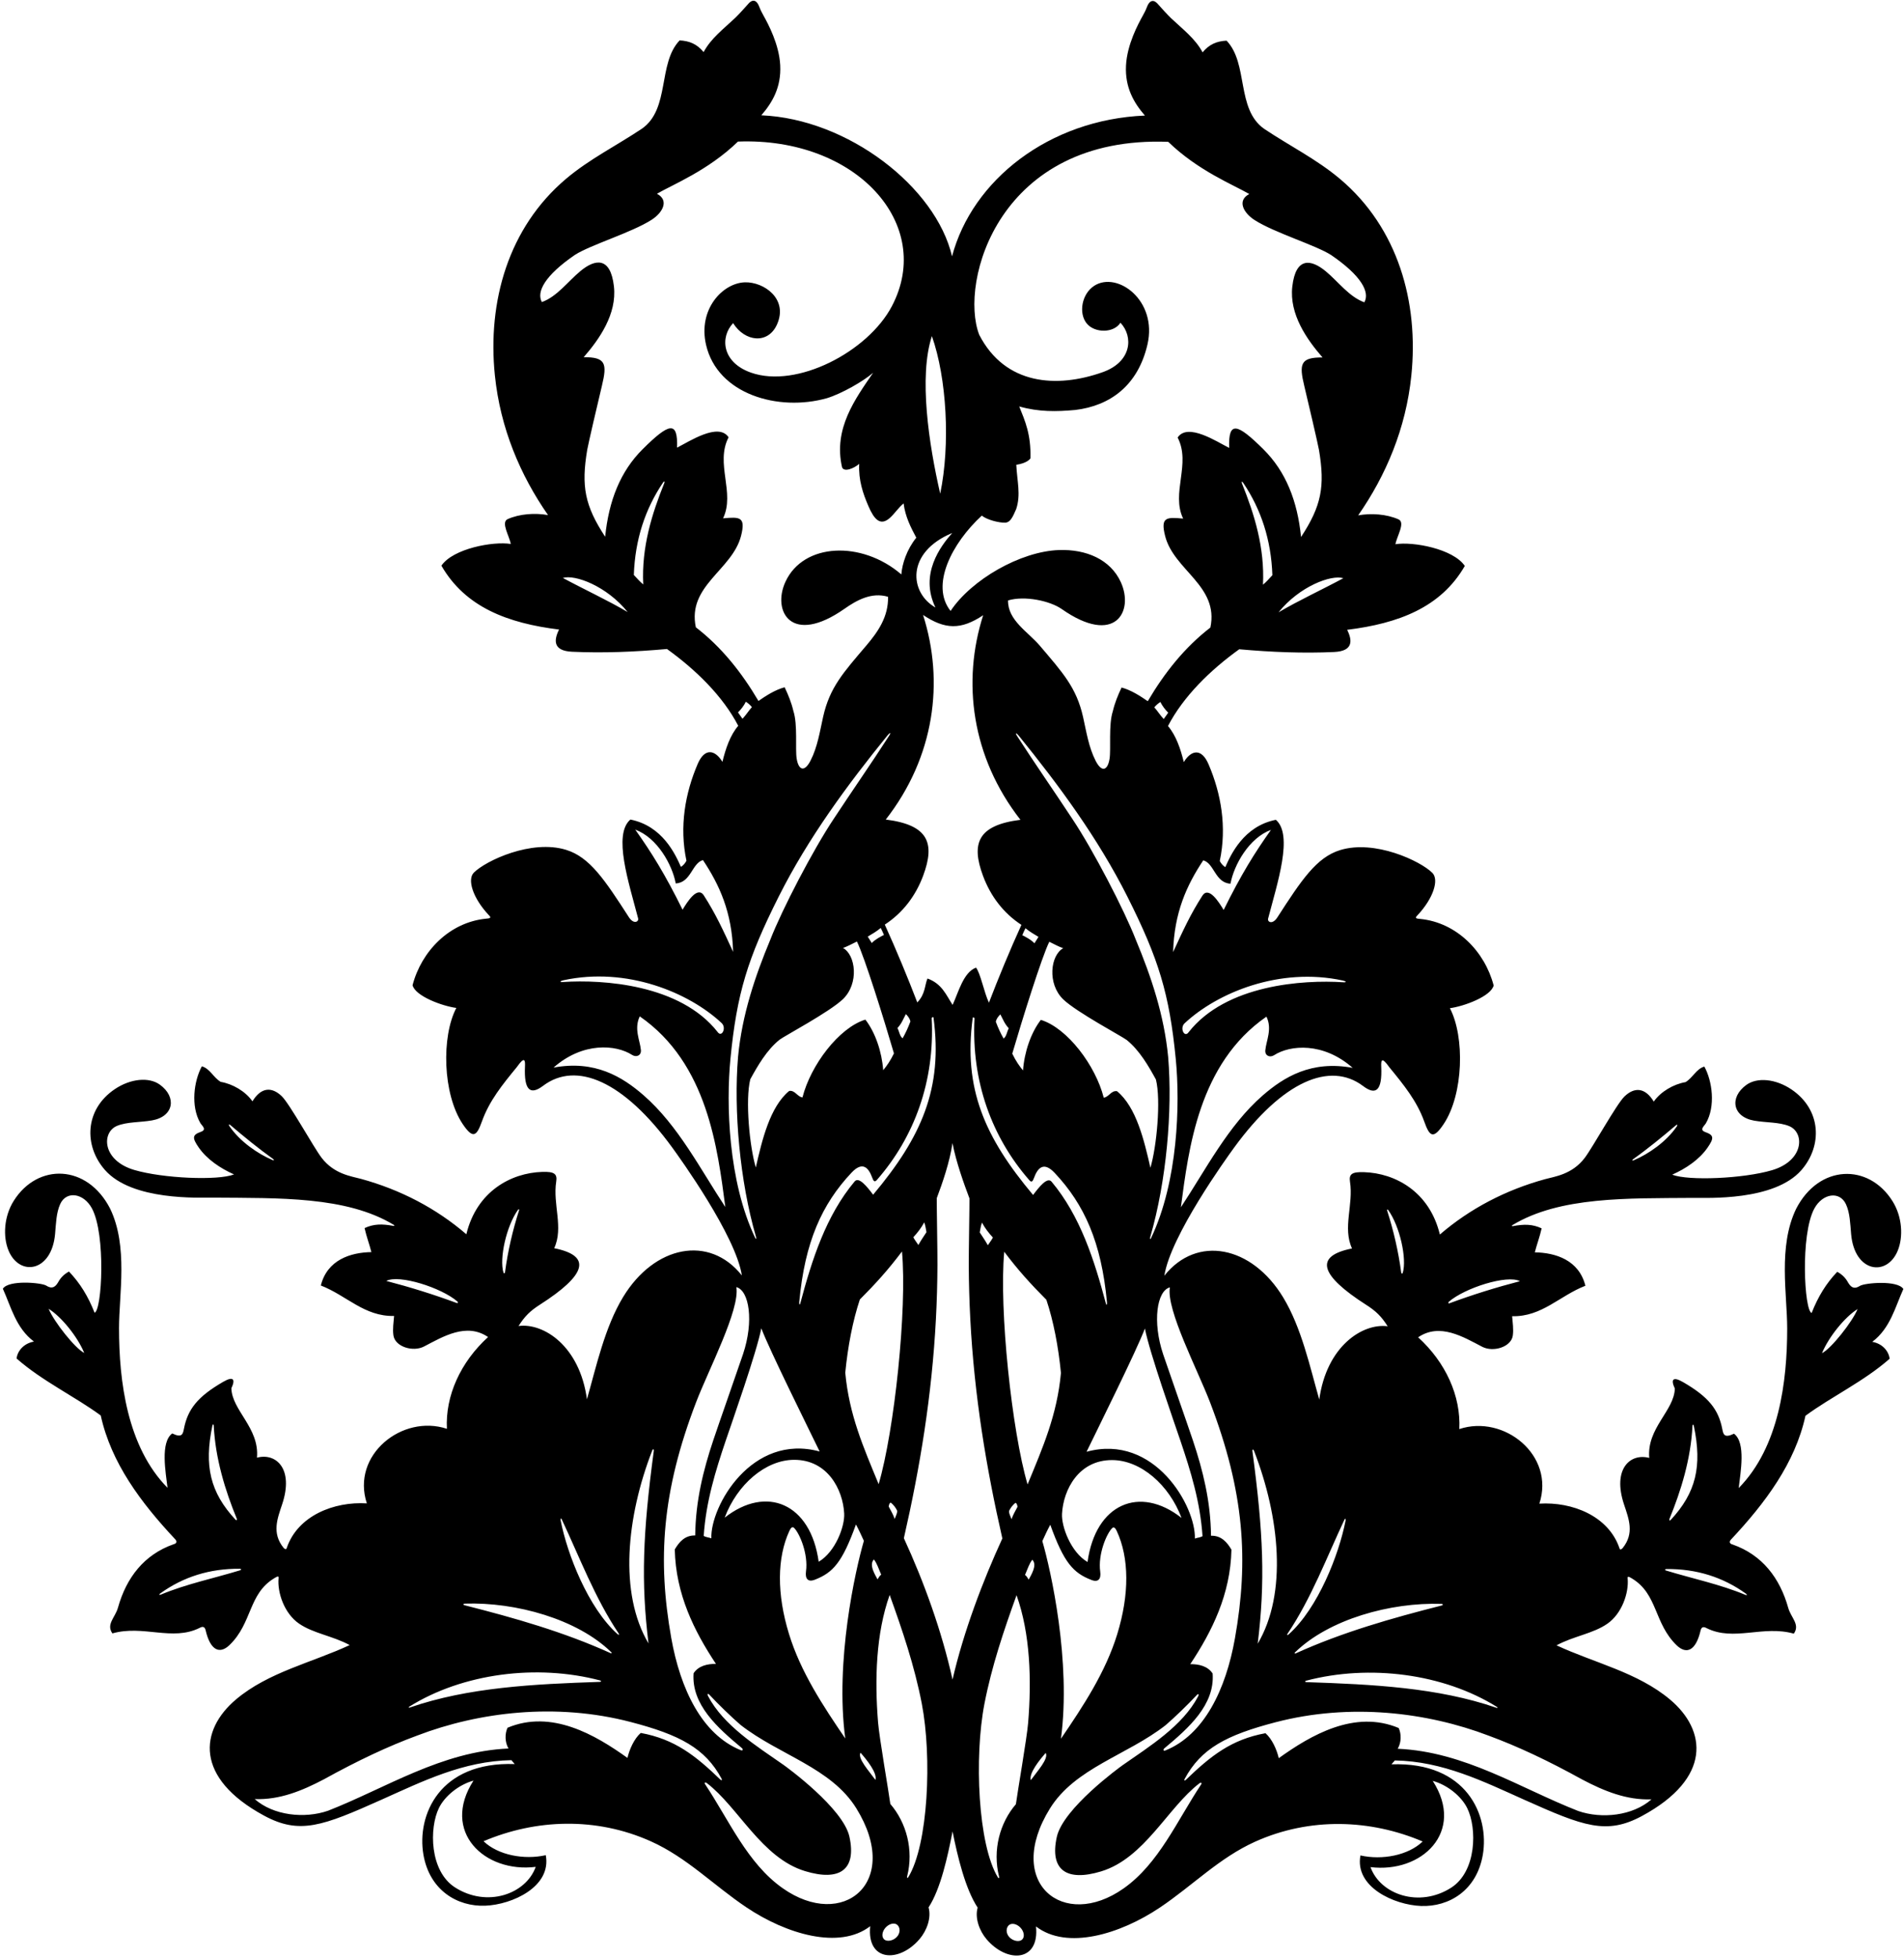 <?xml version="1.0" encoding="UTF-8"?>
<svg xmlns="http://www.w3.org/2000/svg" xmlns:xlink="http://www.w3.org/1999/xlink" width="430pt" height="442pt" viewBox="0 0 430 442" version="1.1">
<g id="surface1">
<path style=" stroke:none;fill-rule:nonzero;fill:rgb(0%,0%,0%);fill-opacity:1;" d="M 422.828 302.938 C 426.926 299.859 428.023 295.031 429.855 291.004 C 428.535 288.953 421.125 289.633 420.059 290.297 C 419.133 290.871 418.262 291.047 417.41 289.613 C 416.824 288.516 416.02 287.711 414.922 287.125 C 412.422 289.746 410.594 292.719 409.141 296.422 C 407.473 295.922 406.566 278.789 409.73 272.879 C 411.594 269.398 415.496 268.824 416.895 271.879 C 417.797 273.844 417.852 276.27 418.059 278.621 C 418.82 287.301 426.172 288.32 428.602 282.309 C 429.828 279.281 429.66 274.746 427.379 271.133 C 421.977 262.574 410.785 262.859 405.629 272.926 C 401.52 281.434 403.625 292.332 403.621 299.887 C 403.621 311.855 401.797 326.676 392.668 335.949 C 393.078 332.414 394.332 325.695 391.605 323.676 C 389.395 324.742 389.191 323.816 388.965 322.637 C 388.109 318.227 385.891 315.367 380.09 312.02 C 377.809 310.703 377.273 311.398 378.246 313.477 C 378.109 318.492 371.879 322.406 372.465 329.141 C 368.184 328 364.094 331.613 366.773 339.656 C 367.863 342.926 369.148 346.164 366.465 349.492 C 366.062 349.906 365.836 349.906 365.73 349.492 C 363.242 342.246 355.082 339.004 347.648 339.465 C 351.242 328.531 339.645 319.27 329.57 322.629 C 329.949 315.184 326.512 307.594 320.273 301.91 C 325.164 298.582 330.434 301.812 334.738 304.047 C 337.23 305.344 341.262 304.113 341.648 301.551 C 341.863 300.109 341.605 298.52 341.504 297.152 C 348.234 297.301 352.188 292.539 358.047 290.273 C 356.598 284.488 351.348 282.809 346.625 282.73 C 347.062 280.977 347.723 279.293 348.164 277.316 C 346.133 276.367 344.254 276.324 341.641 276.82 C 341.43 276.859 341.371 276.707 341.562 276.59 C 352.281 270.09 367.598 270.562 382.305 270.438 C 385.539 270.41 400.676 271.191 406.82 264.172 C 411.609 258.699 411.367 250.547 404.602 245.965 C 401.035 243.555 396.852 243.152 394.391 244.934 C 390.523 247.742 391.246 252.145 396.18 253.004 C 398.82 253.465 401.84 253.309 404.078 254.238 C 407.598 255.703 407.453 262.043 400.188 264.188 C 393.699 266.102 381.289 266.621 377.648 265.195 C 380.762 263.816 383.77 261.773 385.609 259.133 C 387.168 256.898 387.047 256.262 385.129 255.578 C 383.684 255.066 384.914 254.188 385.258 253.594 C 387.48 249.781 386.711 244.066 384.91 240.789 C 383.066 241.328 382.348 243.277 380.664 244.301 C 377.957 244.758 375.062 246.438 373.488 248.695 C 371.555 245.52 369.148 245.348 366.867 247.543 C 365.082 249.258 359.691 259.055 357.875 261.434 C 355.039 265.145 351.141 265.609 348.969 266.203 C 340.047 268.648 331.98 272.855 325.18 278.707 C 322.836 269 315.07 264.844 308.039 264.629 C 305.422 264.547 304.598 265.004 304.883 266.797 C 305.699 271.957 303.176 277.188 305.34 281.855 C 296.766 283.566 298.016 287.855 308.578 294.609 C 310.766 296.004 311.996 297.223 313.391 299.422 C 307.73 298.668 299.574 303.93 297.945 315.965 C 295.84 308.605 293.926 299.711 289.785 292.891 C 282.703 281.215 270.293 278.766 262.957 288.004 C 264.344 278.992 276.961 261.496 278.688 259.121 C 289.664 244.055 300.391 239.555 307.855 245.195 C 310.703 247.348 312.195 246.277 311.938 240.797 C 311.871 239.328 312.043 238.504 313.758 240.934 C 317.051 244.949 319.988 248.551 321.664 253.23 C 322.867 256.598 323.695 257.285 326.055 253.746 C 330.52 247.012 330.836 234.082 327.445 227.613 C 330.645 227.18 336.68 224.961 337.328 222.488 C 335.352 214.875 329.039 208.262 320.695 207.453 C 319.934 207.395 319.398 207.32 320.109 206.652 C 323.754 202.773 325.02 198.594 323.48 197.059 C 320.781 194.367 310.48 189.508 302.648 191.922 C 297.32 193.566 293.953 198.629 288.43 207.188 C 287.359 208.781 286.215 208.172 286.383 207.41 C 288.516 199.238 292.098 188.477 288.137 185.082 C 280.871 186.516 277.965 192.965 276.719 195.77 C 276.203 195.445 275.781 194.969 275.473 194.379 C 277.113 186.656 275.754 179.121 272.945 172.555 C 271.32 168.758 268.973 169.375 267.348 172.051 C 266.633 169.117 265.605 166.035 263.777 163.91 C 267.254 157.211 273.344 151.273 279.867 146.578 C 287.145 147.234 294.438 147.52 301.324 147.195 C 305.625 146.992 305.445 144.594 304.242 142.188 C 315.812 140.754 325.398 137.16 330.812 127.766 C 328.18 123.887 319.094 122.223 315.148 122.863 C 315.441 121.105 317.414 118.031 315.883 117.27 C 313.145 116.047 309.637 115.82 306.73 116.348 C 312.992 107.355 317.516 96.734 318.738 84.781 C 320.438 68.168 315.707 51.453 302.676 40.438 C 297.391 35.969 291.195 32.906 285.504 29.09 C 279.137 24.625 281.988 14.379 277.012 9.18 C 274.793 9.297 273.113 9.984 271.594 11.816 C 269.91 8.688 267.184 6.672 264.449 4.086 C 263.871 3.539 262.023 1.551 261.656 1.094 C 260.68 -0.129 259.664 -0.203 258.953 1.758 C 258.762 2.285 258.453 2.887 258.105 3.508 C 257.023 5.453 254.543 10.039 254.297 14.785 C 254.043 19.746 256.062 23.203 258.566 26.09 C 236.91 26.992 219.562 40.676 215.008 57.883 C 211.375 42.266 191.547 26.852 171.934 26.031 C 174.438 23.145 176.457 19.688 176.203 14.727 C 175.957 9.98 173.477 5.395 172.395 3.449 C 172.047 2.828 171.738 2.227 171.547 1.699 C 170.836 -0.262 169.82 -0.188 168.844 1.035 C 168.477 1.492 166.629 3.48 166.051 4.027 C 163.316 6.613 160.59 8.629 158.906 11.758 C 157.387 9.926 155.707 9.238 153.488 9.121 C 148.512 14.32 151.363 24.566 144.996 29.035 C 139.305 32.848 133.109 35.91 127.824 40.379 C 114.793 51.395 110.062 68.109 111.762 84.723 C 112.984 96.68 117.508 107.297 123.77 116.289 C 120.863 115.762 117.355 115.988 114.617 117.211 C 113.086 117.973 115.059 121.047 115.352 122.805 C 111.406 122.164 102.32 123.828 99.688 127.707 C 105.102 137.105 114.688 140.695 126.258 142.129 C 125.055 144.535 124.875 146.934 129.176 147.137 C 136.062 147.461 143.355 147.176 150.633 146.52 C 157.156 151.219 163.246 157.152 166.723 163.855 C 164.895 165.977 163.867 169.059 163.152 171.996 C 161.527 169.316 159.18 168.699 157.555 172.496 C 154.746 179.062 153.387 186.598 155.027 194.32 C 154.719 194.91 154.297 195.387 153.781 195.711 C 152.535 192.906 149.629 186.457 142.363 185.023 C 138.402 188.418 141.984 199.18 144.117 207.352 C 144.285 208.113 143.141 208.723 142.07 207.133 C 136.547 198.57 133.18 193.508 127.852 191.863 C 120.02 189.449 109.719 194.309 107.02 197 C 105.48 198.535 106.746 202.715 110.391 206.598 C 111.102 207.262 110.566 207.336 109.805 207.398 C 101.461 208.203 95.148 214.816 93.172 222.43 C 93.82 224.902 99.855 227.121 103.055 227.555 C 99.664 234.023 99.98 246.953 104.445 253.688 C 106.805 257.227 107.633 256.539 108.84 253.172 C 110.516 248.492 113.449 244.895 116.742 240.879 C 118.457 238.441 118.629 239.27 118.562 240.742 C 118.305 246.219 119.797 247.289 122.645 245.137 C 130.109 239.496 140.836 243.996 151.812 259.062 C 153.543 261.438 166.152 278.938 167.543 287.945 C 160.207 278.707 147.797 281.156 140.715 292.832 C 136.574 299.652 134.66 308.547 132.555 315.906 C 130.926 303.871 122.77 298.609 117.109 299.363 C 118.504 297.164 119.734 295.949 121.922 294.551 C 132.484 287.797 133.734 283.512 125.16 281.797 C 127.324 277.129 124.801 271.898 125.617 266.742 C 125.902 264.945 125.078 264.488 122.461 264.57 C 115.43 264.785 107.664 268.941 105.32 278.648 C 98.52 272.797 90.453 268.59 81.531 266.145 C 79.359 265.551 75.461 265.09 72.625 261.375 C 70.809 258.996 65.418 249.203 63.633 247.484 C 61.352 245.289 58.945 245.461 57.012 248.637 C 55.441 246.379 52.543 244.699 49.836 244.242 C 48.152 243.219 47.434 241.27 45.59 240.73 C 43.793 244.008 43.02 249.723 45.242 253.535 C 45.586 254.129 46.816 255.008 45.371 255.52 C 43.453 256.203 43.332 256.84 44.891 259.074 C 46.73 261.715 49.738 263.758 52.852 265.137 C 49.211 266.566 36.801 266.043 30.312 264.129 C 23.047 261.984 22.902 255.645 26.422 254.18 C 28.664 253.25 31.68 253.406 34.32 252.945 C 39.254 252.086 39.977 247.684 36.109 244.879 C 33.648 243.094 29.465 243.496 25.898 245.906 C 19.133 250.488 18.891 258.641 23.68 264.113 C 29.824 271.137 44.957 270.352 48.195 270.379 C 62.902 270.504 78.219 270.031 88.938 276.531 C 89.129 276.648 89.07 276.801 88.859 276.762 C 86.246 276.27 84.367 276.309 82.336 277.258 C 82.777 279.234 83.434 280.918 83.875 282.676 C 79.152 282.75 73.902 284.43 72.457 290.215 C 78.312 292.484 82.266 297.242 89 297.094 C 88.895 298.461 88.637 300.055 88.852 301.492 C 89.238 304.055 93.27 305.285 95.762 303.988 C 100.066 301.754 105.336 298.523 110.227 301.852 C 103.988 307.535 100.551 315.125 100.93 322.57 C 90.855 319.211 79.258 328.473 82.848 339.406 C 75.418 338.945 67.258 342.188 64.77 349.434 C 64.664 349.848 64.438 349.848 64.035 349.434 C 61.352 346.105 62.637 342.867 63.727 339.598 C 66.406 331.555 62.316 327.941 58.035 329.086 C 58.621 322.348 52.391 318.434 52.254 313.418 C 53.227 311.344 52.691 310.645 50.41 311.961 C 44.609 315.309 42.391 318.168 41.535 322.578 C 41.309 323.758 41.105 324.688 38.895 323.617 C 36.168 325.637 37.418 332.359 37.832 335.891 C 28.703 326.617 26.879 311.797 26.879 299.828 C 26.875 292.273 28.98 281.375 24.871 272.867 C 19.715 262.805 8.523 262.516 3.121 271.074 C 0.84 274.691 0.672 279.223 1.898 282.25 C 4.328 288.262 11.68 287.242 12.441 278.562 C 12.648 276.215 12.703 273.785 13.602 271.82 C 15.004 268.766 18.906 269.34 20.77 272.824 C 23.934 278.73 23.031 295.863 21.359 296.363 C 19.906 292.66 18.078 289.688 15.578 287.066 C 14.48 287.652 13.676 288.457 13.09 289.555 C 12.238 290.988 11.367 290.816 10.441 290.238 C 9.375 289.574 1.961 288.895 0.645 290.945 C 2.477 294.973 3.574 299.805 7.672 302.879 C 5.418 303.262 3.961 304.934 3.742 306.691 C 9.535 311.801 16.895 315.25 22.754 319.566 C 25.094 330.254 31.828 339.258 39.59 347.531 C 40.035 348.02 39.887 348.473 39.199 348.633 C 32.539 350.977 28.535 356.168 26.633 362.977 C 26.008 365.176 23.922 366.711 25.387 368.758 C 32.34 366.781 38.93 370.59 45.078 367.516 C 45.969 367.016 46.297 367.441 46.441 368.055 C 47.527 372.707 49.664 373.492 51.863 371.363 C 57 366.379 56.078 359.867 61.914 356.316 C 62.531 355.949 63.023 355.645 62.91 356.316 C 62.613 359.574 64.219 364.25 67.504 366.527 C 70.734 368.766 75.156 369.32 78.969 371.395 C 70.453 375.363 60.648 377.484 53.328 383.641 C 45.051 390.598 43.902 401.395 59.648 409.906 C 67.688 414.25 72.887 412.238 86.176 406.293 C 95.48 402.129 104.652 397.57 115.496 397.379 C 115.754 397.734 115.98 397.887 116.23 398.258 C 99.207 397.656 94.102 409.828 95.621 418.691 C 97.012 426.781 103.309 430.473 109.578 430.234 C 115.672 430.004 124.598 425.945 123.258 418.828 C 118.352 419.926 112.496 418.828 109.203 415.68 C 120.953 410.68 134.602 410.133 147.023 415.715 C 155.137 419.363 161.148 425.621 168.547 430.59 C 177.559 436.645 189.562 440.23 196.531 434.859 C 195.707 442.871 203.043 443.203 207.691 437.75 C 209.305 435.859 210.379 432.961 209.707 430.613 C 212.441 426.449 214.035 419.066 215.125 413.465 C 216.242 419.055 217.977 426.379 220.793 430.672 C 220.121 433.02 221.195 435.918 222.809 437.809 C 227.457 443.262 234.793 442.93 233.969 434.918 C 240.938 440.289 252.941 436.699 261.953 430.648 C 269.352 425.68 275.363 419.422 283.477 415.773 C 295.898 410.191 309.547 410.738 321.297 415.738 C 318.004 418.887 312.148 419.984 307.242 418.887 C 305.902 426.004 314.828 430.059 320.922 430.293 C 327.191 430.531 333.488 426.84 334.879 418.746 C 336.398 409.887 331.293 397.715 314.27 398.316 C 314.52 397.945 314.746 397.793 315.004 397.438 C 325.848 397.625 335.02 402.188 344.324 406.352 C 357.613 412.297 362.812 414.309 370.852 409.965 C 386.598 401.453 385.449 390.656 377.172 383.699 C 369.852 377.543 360.047 375.422 351.531 371.453 C 355.344 369.379 359.766 368.824 362.996 366.582 C 366.281 364.309 367.887 359.633 367.59 356.371 C 367.477 355.703 367.969 356.008 368.586 356.371 C 374.422 359.926 373.5 366.434 378.633 371.422 C 380.836 373.551 382.973 372.766 384.059 368.113 C 384.203 367.5 384.531 367.074 385.422 367.57 C 391.57 370.648 398.16 366.84 405.113 368.816 C 406.578 366.766 404.492 365.234 403.867 363.035 C 401.965 356.227 397.961 351.031 391.301 348.691 C 390.613 348.531 390.465 348.078 390.91 347.59 C 398.672 339.316 405.406 330.312 407.746 319.625 C 413.605 315.309 420.965 311.859 426.758 306.75 C 426.539 304.992 425.082 303.316 422.828 302.938 Z M 368.895 261.652 C 372.195 259.305 375.512 256.574 378.523 254.02 C 378.773 253.805 378.91 253.973 378.715 254.262 C 376.293 257.809 372.262 260.547 368.945 261.957 C 368.57 262.117 368.547 261.902 368.895 261.652 Z M 327.211 293.883 C 330.801 290.758 340.406 287.715 343.258 289.246 C 337.887 290.645 332.652 292.27 327.352 294.227 C 327.09 294.324 326.969 294.094 327.211 293.883 Z M 61.555 261.898 C 58.238 260.488 54.207 257.754 51.785 254.203 C 51.59 253.914 51.727 253.746 51.977 253.961 C 54.988 256.52 58.305 259.246 61.605 261.598 C 61.953 261.844 61.926 262.059 61.555 261.898 Z M 103.148 294.168 C 97.848 292.211 92.613 290.586 87.242 289.188 C 90.094 287.656 99.699 290.703 103.289 293.824 C 103.531 294.035 103.41 294.266 103.148 294.168 Z M 10.984 295.48 C 13.824 297.238 17.461 301.691 19.027 305.438 C 16.996 304.465 12.16 298.367 10.984 295.48 Z M 47.961 321.863 C 48.043 321.473 48.25 321.465 48.27 321.859 C 48.648 329.336 50.848 336.457 53.461 342.832 C 53.594 343.156 53.41 343.332 53.195 343.098 C 47.465 336.926 46.066 330.961 47.961 321.863 Z M 54.223 354.512 C 48.258 356.336 42.043 357.609 36.309 360.004 C 35.934 360.16 35.863 359.977 36.203 359.73 C 41.402 355.984 47.363 354.113 54.145 354.164 C 54.512 354.168 54.566 354.406 54.223 354.512 Z M 120.988 421.465 C 118.766 427.648 109.977 430.723 102.766 426.109 C 97.008 422.43 96.902 412.688 99.141 408.148 C 100.438 405.516 103.551 402.926 106.934 401.992 C 99.512 413.52 109.426 422.898 120.988 421.465 Z M 323.566 402.051 C 326.949 402.984 330.062 405.574 331.359 408.207 C 333.598 412.746 333.492 422.488 327.734 426.168 C 320.523 430.781 311.734 427.707 309.512 421.52 C 321.074 422.953 330.988 413.574 323.566 402.051 Z M 338.043 385.344 C 338.32 385.52 338.254 385.652 337.941 385.547 C 324.75 380.984 309.934 380.258 295.074 379.762 C 294.688 379.75 294.629 379.527 294.984 379.434 C 309.289 375.676 326.016 377.836 338.043 385.344 Z M 313.281 273.332 C 313.195 273.074 313.348 272.949 313.5 273.16 C 316.148 276.844 317.77 284.18 316.793 287.379 C 316.723 287.609 316.484 287.547 316.453 287.32 C 315.812 282.496 314.699 277.742 313.281 273.332 Z M 325.5 362.094 C 325.934 362.109 325.977 362.359 325.566 362.465 C 314.293 365.324 303.164 368.492 292.613 373.27 C 292.391 373.371 292.281 373.23 292.453 373.059 C 300.129 365.562 314.023 361.719 325.5 362.094 Z M 290.77 368.844 C 296.164 360.828 299.664 351.488 303.656 343.023 C 303.801 342.715 303.961 342.91 303.875 343.34 C 302.391 350.941 297.68 363.031 291.039 368.977 C 290.758 369.227 290.578 369.129 290.77 368.844 Z M 283.223 327.578 C 288.996 342.473 290.781 359.715 284.039 371.086 C 285.75 357.184 285.34 346.223 282.852 327.656 C 282.785 327.156 283.035 327.098 283.223 327.578 Z M 264.203 290.637 C 263.355 295.691 270.477 309.281 273.285 316.605 C 281.051 336.859 282.023 352.258 278.902 369.855 C 276.855 381.395 271.957 391.652 263.195 395.184 C 262.734 395.367 262.59 395.016 262.992 394.676 C 268.422 390.148 274.371 384.906 273.863 377.82 C 272.766 376.137 270.75 375.68 268.812 375.699 C 273.719 368.305 277.891 359.961 278.109 349.855 C 277.156 348.23 275.84 346.637 273.496 346.711 C 273.402 338.887 271.672 331.977 269.414 325.215 C 268.23 321.664 263.672 308.688 262.688 305.75 C 260.211 298.355 261.285 291.414 264.203 290.637 Z M 235.402 347.922 C 236.07 346.48 236.363 345.789 237.191 344.223 C 240.289 352.812 242.371 355.105 246.5 356.699 C 248.047 357.297 248.699 356.465 248.473 354.809 C 247.938 350.914 249.887 346.289 251.145 345.02 C 251.566 344.594 251.91 345.004 252.211 345.645 C 255.031 351.715 255.094 359.918 252.305 368.973 C 249.672 377.523 244.664 385.121 239.605 392.535 C 241.926 375.125 237.348 354.602 235.402 347.922 Z M 226.797 282.594 C 229.879 286.695 232.797 289.918 236.312 293.434 C 237.922 298.262 239.02 304.008 239.605 309.965 C 238.727 319.48 235.508 326.781 232.066 335.125 C 228.52 323.098 225.602 295.562 226.797 282.594 Z M 229.797 340.18 C 229.359 341.059 228.824 341.836 228.445 342.98 C 228.098 342.152 227.902 341.691 227.867 341.211 C 228.031 340.668 228.738 339.688 229.363 339.281 C 229.613 339.406 229.719 339.691 229.797 340.18 Z M 219.676 229.805 C 219.703 229.586 220.102 229.691 220.086 229.965 C 219.359 244.195 224.027 256.781 232.434 266.406 C 233.004 267.09 233.246 266.656 233.52 265.918 C 234.379 263.594 235.73 262.184 238.195 264.805 C 244.895 271.93 248.73 280.453 249.992 293.941 C 250.051 294.539 249.895 294.805 249.766 294.324 C 247.137 284.469 243.977 274.523 237.484 266.773 C 236.516 265.648 234.691 267.945 233.312 269.777 C 222.359 256.719 217.543 245.777 219.676 229.805 Z M 224.238 279.387 C 223.801 280.191 223.477 280.52 223.094 281.129 C 222.383 279.863 221.949 279.301 221.266 278.23 C 221.41 277.574 221.469 276.781 221.773 276.02 C 222.434 277.266 223.293 278.363 224.238 279.387 Z M 197.188 269.719 C 195.809 267.891 193.984 265.594 193.016 266.719 C 186.523 274.465 183.363 284.41 180.734 294.266 C 180.605 294.746 180.449 294.48 180.508 293.883 C 181.77 280.395 185.605 271.871 192.305 264.746 C 194.77 262.129 196.121 263.535 196.98 265.859 C 197.254 266.598 197.496 267.031 198.066 266.352 C 206.473 256.727 211.141 244.141 210.414 229.906 C 210.398 229.637 210.797 229.527 210.824 229.746 C 212.957 245.723 208.141 256.66 197.188 269.719 Z M 209.234 278.176 C 208.551 279.242 208.117 279.805 207.406 281.07 C 207.023 280.461 206.699 280.137 206.262 279.328 C 207.207 278.309 208.066 277.207 208.727 275.961 C 209.031 276.727 209.09 277.516 209.234 278.176 Z M 198.434 335.066 C 194.992 326.723 191.773 319.422 190.895 309.906 C 191.48 303.949 192.578 298.203 194.188 293.375 C 197.703 289.859 200.621 286.637 203.703 282.535 C 204.898 295.508 201.98 323.039 198.434 335.066 Z M 202.633 341.152 C 202.598 341.633 202.402 342.094 202.055 342.922 C 201.676 341.777 201.145 341 200.703 340.121 C 200.781 339.633 200.887 339.348 201.137 339.223 C 201.762 339.633 202.469 340.609 202.633 341.152 Z M 190.895 392.477 C 185.836 385.062 180.828 377.465 178.195 368.914 C 175.406 359.859 175.469 351.66 178.289 345.586 C 178.59 344.945 178.934 344.539 179.355 344.961 C 180.613 346.23 182.562 350.855 182.027 354.75 C 181.801 356.406 182.453 357.238 184 356.645 C 188.129 355.047 190.211 352.754 193.309 344.164 C 194.137 345.73 194.43 346.422 195.098 347.863 C 193.152 354.543 188.574 375.066 190.895 392.477 Z M 190.383 214.012 C 191.262 213.719 192.406 213.117 193.527 212.559 C 195.207 215.906 199.719 230.379 201.891 237.816 C 201.07 239.492 200.312 240.582 199.461 241.609 C 199.164 237.508 197.703 233.117 195.434 230.188 C 189.414 232.051 183.07 240.52 181.23 247.758 C 180.062 247.609 179.547 246.074 178.23 246.293 C 173.855 249.887 172.082 257.492 170.691 263.57 C 169.281 258.879 168.277 248.34 169.445 243.656 C 171.039 240.746 173.164 237.016 176.074 234.715 C 177.047 233.945 187.348 228.465 190.352 225.586 C 194.055 222.039 193.254 215.578 190.383 214.012 Z M 195.969 211.453 C 196.961 210.844 197.949 210.312 198.906 209.496 C 199.172 210.008 199.398 210.539 199.629 211.074 C 199.02 211.379 197.645 212.066 196.883 212.902 C 196.578 212.445 196.273 211.91 195.969 211.453 Z M 185.109 327.691 C 169.73 323.504 160.391 340.133 160.652 347.289 C 159.977 347.051 159.445 347.066 158.926 346.758 C 159.441 338.992 161.598 332.066 163.895 325.254 C 165.266 321.199 170.883 305.32 171.934 299.879 C 173.855 304.938 182.473 322.246 185.109 327.691 Z M 179.344 329.57 C 186.891 329.555 190.359 336.25 190.652 341.688 C 190.809 344.602 188.648 350.383 184.891 352.582 C 183.082 339.402 173.094 335.211 163.664 342.625 C 166.461 335.168 172.867 329.582 179.344 329.57 Z M 202.68 232.094 C 203.625 231.07 203.926 230.188 204.582 228.945 C 205.07 229.434 205.465 229.941 205.609 230.602 C 205.062 232.051 204.562 233.137 203.852 234.406 C 203.191 233.965 203.117 232.898 202.68 232.094 Z M 209.465 220.91 C 208.82 222.379 209.008 224.418 207.16 226.309 C 205.055 220.836 202.461 214.523 199.824 208.742 C 203.891 206.086 206.793 202.262 208.5 197.664 C 211.227 190.32 209.66 186.227 200.043 185.023 C 211.098 170.852 213.27 153.855 208.465 138.836 C 213.41 142.129 216.984 142.258 222.039 138.895 C 217.23 153.914 219.402 170.91 230.457 185.082 C 220.84 186.285 219.273 190.379 222 197.723 C 223.707 202.32 226.609 206.145 230.676 208.801 C 228.039 214.582 225.445 220.891 223.34 226.367 C 222.254 224.094 221.449 219.77 220.426 218.453 C 217.551 219.496 216.41 224.172 215.137 226.871 C 213.648 224.574 212.727 222.098 209.465 220.91 Z M 236.973 212.617 C 238.094 213.176 239.238 213.777 240.117 214.07 C 237.246 215.637 236.445 222.098 240.148 225.645 C 243.152 228.52 253.453 234.004 254.426 234.77 C 257.336 237.074 259.461 240.805 261.055 243.715 C 262.223 248.395 261.215 258.938 259.809 263.629 C 258.418 257.551 256.645 249.941 252.27 246.352 C 250.953 246.133 250.438 247.668 249.27 247.816 C 247.43 240.578 241.086 232.109 235.066 230.246 C 232.797 233.176 231.336 237.566 231.039 241.664 C 230.188 240.641 229.43 239.551 228.609 237.875 C 230.781 230.434 235.297 215.965 236.973 212.617 Z M 230.871 211.133 C 231.102 210.598 231.328 210.062 231.594 209.555 C 232.551 210.367 233.539 210.902 234.531 211.512 C 234.227 211.969 233.922 212.504 233.617 212.961 C 232.855 212.121 231.48 211.438 230.871 211.133 Z M 227.82 232.148 C 227.383 232.953 227.309 234.023 226.648 234.461 C 225.938 233.195 225.438 232.109 224.891 230.656 C 225.035 230 225.43 229.488 225.918 229.004 C 226.574 230.246 226.879 231.129 227.82 232.148 Z M 245.609 352.641 C 241.852 350.441 239.691 344.66 239.848 341.746 C 240.141 336.309 243.609 329.609 251.156 329.629 C 257.633 329.641 264.039 335.227 266.836 342.684 C 257.406 335.266 247.418 339.461 245.609 352.641 Z M 245.391 327.75 C 248.027 322.305 256.645 304.996 258.566 299.934 C 259.617 305.379 265.234 321.258 266.605 325.312 C 268.902 332.125 271.059 339.051 271.578 346.816 C 271.055 347.121 270.523 347.109 269.848 347.348 C 270.109 340.188 260.77 323.562 245.391 327.75 Z M 285.184 247.301 C 277.336 254.117 272.27 264.141 266.691 272.559 C 268.438 259.445 270.66 240.145 286.016 229.516 C 287.371 232.328 285.953 234.957 285.758 237.125 C 285.652 238.328 286.766 238.848 287.762 238.211 C 291.367 235.898 298.848 235.23 305.488 241.082 C 296.16 239.336 289.941 243.168 285.184 247.301 Z M 303.25 221.359 C 304.066 221.535 304.199 221.816 303.312 221.758 C 294.355 221.164 276.883 222.285 268.445 233.027 C 267.504 234.395 266.367 232.105 267.531 231.02 C 274.91 224.121 288.945 218.277 303.25 221.359 Z M 271.742 194.23 C 274.23 194.891 274.41 199.312 277.891 199.504 C 278.68 195.273 282.062 189.184 287.039 187.352 C 283.348 192.535 280.273 197.48 276.352 205.434 C 275.289 203.68 273.039 200.074 271.594 202.137 C 268.812 206.457 267.129 210.191 264.934 214.949 C 265.184 206.023 268.004 199.848 271.742 194.23 Z M 265.539 239.125 C 266.527 249.258 266.059 266.711 259.957 279.508 C 259.742 279.953 259.633 279.734 259.797 279.176 C 263.41 266.727 264.836 250.773 263.82 238.656 C 262.926 229.203 259.969 220.43 256.527 212.188 C 253.898 205.414 246.883 191.918 242.184 184.883 C 238.078 178.637 233.75 172.445 229.734 166.215 C 229.215 165.406 229.449 165.324 230.086 166.102 C 239.059 177.164 247.973 189.223 254.625 202.457 C 261.676 216.484 264.098 224.348 265.539 239.125 Z M 262.812 162.332 C 261.934 161.379 261.371 160.438 260.688 159.695 C 261.062 159.215 261.676 158.707 262.078 158.484 C 262.508 159.438 263.238 160.305 263.828 160.895 C 263.508 161.34 263.203 161.809 262.812 162.332 Z M 285.23 132 C 285.645 123.594 283.27 116.059 280.488 109.148 C 280.312 108.715 280.5 108.609 280.758 108.992 C 284.801 114.98 287.078 121.879 287.355 129.859 C 286.609 130.664 285.926 131.438 285.23 132 Z M 288.746 138.238 C 293.473 132.363 300.641 129.695 303.387 130.535 C 298.48 133.172 293.211 135.602 288.746 138.238 Z M 263.836 32.02 C 270.598 38.578 278.605 41.734 282.137 43.805 C 279.34 45.254 280.781 48.055 283.383 49.707 C 287.859 52.559 297.105 55.328 300.629 57.582 C 307.441 62.238 309.41 65.953 308.121 68.254 C 304.668 66.996 302.262 63.609 299.402 61.242 C 296.105 58.512 292.621 57.938 291.852 64.711 C 291.145 70.945 295.145 76.641 298.68 80.699 C 293.703 80.668 293.344 82.125 294.566 87.16 C 295.449 90.797 297.68 100.414 297.875 101.562 C 299.273 109.848 298.43 114.219 293.832 121.234 C 293.004 113.062 290.387 106.457 285.348 101.453 C 279.391 95.535 277.379 94.961 277.598 101.121 C 274.816 99.73 268.242 95.355 265.957 98.777 C 269.031 104.707 264.422 111.297 267.203 117.078 C 263.43 116.734 262.047 116.711 263.133 121.004 C 265.105 128.777 275.344 132.242 273.352 141.676 C 267.566 146.141 263.035 151.82 259.211 158.305 C 257.547 157.16 255.488 155.801 253.297 155.215 C 252.488 156.914 251.766 158.672 251.324 160.562 C 250.316 163.629 250.934 169.137 250.582 171.309 C 250.152 173.969 248.812 174.461 247.43 171.742 C 245.863 168.672 245.352 165.223 244.605 161.891 C 243.113 155.203 239.961 151.812 234.84 145.781 C 232.16 142.629 227.574 140.039 227.656 135.555 C 231.426 134.422 237.137 135.648 239.777 137.496 C 251.785 145.91 256.172 138.059 253.121 131.414 C 250.785 126.32 245.336 123.965 239.164 124.18 C 230.406 124.48 219.344 130.914 214.68 137.93 C 210.066 132.16 214.969 122.617 221.73 116.41 C 222.902 117.359 225.598 118.047 227.051 118.004 C 228.117 117.922 228.652 116.895 229.492 114.945 C 230.594 111.652 229.691 108.617 229.52 104.934 C 231.891 104.578 232.648 103.652 232.715 103.453 C 232.859 98.023 231.48 95.004 230.184 91.762 C 234.609 93.02 238.574 92.945 242.844 92.555 C 250.707 91.613 257.004 87.043 259.148 77.75 C 261.441 67.816 252.34 61.184 247.141 64.508 C 244.297 66.324 243.52 70.715 245.445 73.047 C 247.238 75.219 251.535 75.238 253.039 72.859 C 256.023 76.012 255.586 81.707 249.02 84.027 C 238.68 87.688 227.016 86.961 221.145 75.582 C 216.559 63.66 225.574 30.562 263.836 32.02 Z M 210.457 75.883 C 213.812 85.336 214.648 100.359 212.336 111.453 C 209.773 100.324 207.461 85.031 210.457 75.883 Z M 215.051 120.328 C 212.406 123.316 207.621 129.645 211.262 137.152 C 205.395 133.82 204.523 124.715 215.051 120.328 Z M 127.113 130.477 C 129.859 129.641 137.027 132.309 141.754 138.18 C 137.289 135.543 132.02 133.113 127.113 130.477 Z M 150.012 109.09 C 147.23 116 144.855 123.535 145.27 131.941 C 144.574 131.379 143.891 130.605 143.145 129.805 C 143.422 121.824 145.699 114.926 149.742 108.938 C 150 108.555 150.188 108.656 150.012 109.09 Z M 157.148 141.617 C 155.156 132.188 165.395 128.723 167.367 120.945 C 168.453 116.652 167.07 116.676 163.297 117.02 C 166.078 111.238 161.469 104.648 164.543 98.723 C 162.258 95.297 155.684 99.672 152.902 101.062 C 153.121 94.902 151.109 95.48 145.152 101.395 C 140.113 106.398 137.496 113.004 136.668 121.18 C 132.07 114.16 131.227 109.789 132.625 101.508 C 132.82 100.359 135.051 90.738 135.934 87.105 C 137.156 82.066 136.797 80.609 131.82 80.641 C 135.355 76.582 139.355 70.887 138.648 64.652 C 137.879 57.883 134.395 58.453 131.098 61.188 C 128.238 63.551 125.832 66.941 122.379 68.195 C 121.09 65.895 123.059 62.18 129.871 57.523 C 133.395 55.273 142.641 52.504 147.117 49.648 C 149.719 47.996 151.16 45.195 148.363 43.746 C 151.895 41.676 159.902 38.52 166.664 31.961 C 193.434 30.941 211.113 50.672 201.426 69.121 C 196.012 79.43 179.926 87.781 169.586 84.121 C 163.02 81.801 162.582 76.105 165.566 72.953 C 168.273 77.238 173.5 77.742 175.492 73.223 C 178.051 67.438 172.488 63.613 168.23 63.738 C 163.254 63.883 157.594 69.773 159.453 77.844 C 162.031 89.012 175.754 92.984 186.738 89.902 C 190.172 88.844 195.055 86.023 197.188 84.152 C 193.148 90.066 188.188 96.742 190.16 105.453 C 190.555 106.688 192.844 105.773 194.043 104.723 C 193.867 108.406 194.871 111.367 196.129 114.277 C 197.391 117.207 198.801 118.887 200.992 116.902 C 202.109 115.891 202.898 114.602 204.07 113.652 C 204.438 116.656 205.727 119.117 206.934 121.391 C 204.816 124.02 203.742 127.25 203.559 129.684 C 194.629 121.996 181.434 122.52 177.379 131.359 C 174.328 138 178.715 145.852 190.723 137.438 C 193.363 135.59 196.785 133.602 200.559 134.734 C 200.641 139.219 198.34 142.57 195.66 145.727 C 190.539 151.754 187.387 155.145 185.895 161.832 C 185.148 165.164 184.637 168.613 183.07 171.684 C 181.688 174.402 180.348 173.91 179.918 171.254 C 179.566 169.078 180.184 163.57 179.176 160.508 C 178.734 158.613 178.012 156.859 177.203 155.16 C 175.012 155.742 172.953 157.102 171.289 158.246 C 167.465 151.762 162.934 146.082 157.148 141.617 Z M 166.672 160.836 C 167.262 160.246 167.992 159.379 168.422 158.426 C 168.824 158.648 169.438 159.156 169.812 159.641 C 169.129 160.379 168.566 161.324 167.688 162.273 C 167.297 161.754 166.992 161.281 166.672 160.836 Z M 143.461 187.293 C 148.438 189.125 151.82 195.215 152.609 199.445 C 156.09 199.254 156.27 194.836 158.758 194.176 C 162.496 199.789 165.316 205.965 165.566 214.891 C 163.371 210.133 161.688 206.398 158.906 202.078 C 157.461 200.02 155.211 203.621 154.148 205.375 C 150.227 197.422 147.152 192.48 143.461 187.293 Z M 127.254 221.301 C 141.555 218.219 155.59 224.062 162.969 230.961 C 164.133 232.047 162.996 234.336 162.055 232.973 C 153.617 222.227 136.145 221.109 127.188 221.699 C 126.301 221.758 126.434 221.477 127.254 221.301 Z M 145.316 247.242 C 140.559 243.109 134.34 239.277 125.012 241.023 C 131.652 235.172 139.133 235.84 142.738 238.152 C 143.734 238.789 144.848 238.273 144.742 237.066 C 144.547 234.898 143.129 232.27 144.484 229.457 C 159.84 240.09 162.062 259.387 163.809 272.5 C 158.23 264.082 153.164 254.059 145.316 247.242 Z M 164.961 239.066 C 166.402 224.289 168.82 216.426 175.875 202.398 C 182.527 189.164 191.441 177.105 200.418 166.047 C 201.051 165.266 201.285 165.348 200.766 166.156 C 196.75 172.391 192.422 178.578 188.316 184.824 C 183.617 191.859 176.602 205.355 173.973 212.129 C 170.531 220.371 167.574 229.145 166.68 238.598 C 165.664 250.715 167.09 266.672 170.703 279.117 C 170.867 279.676 170.758 279.895 170.543 279.449 C 164.441 266.652 163.973 249.199 164.961 239.066 Z M 157.215 316.551 C 160.023 309.223 167.145 295.637 166.297 290.578 C 169.215 291.355 170.289 298.297 167.812 305.691 C 166.828 308.629 162.27 321.605 161.086 325.156 C 158.828 331.918 157.098 338.828 157.004 346.652 C 154.66 346.578 153.344 348.172 152.391 349.801 C 152.609 359.902 156.781 368.246 161.688 375.641 C 159.75 375.621 157.734 376.078 156.637 377.762 C 156.129 384.852 162.078 390.09 167.508 394.617 C 167.914 394.957 167.766 395.309 167.305 395.125 C 158.543 391.594 153.645 381.336 151.598 369.797 C 148.477 352.199 149.449 336.801 157.215 316.551 Z M 147.277 327.52 C 147.465 327.039 147.715 327.098 147.648 327.598 C 145.16 346.168 144.75 357.129 146.461 371.027 C 139.719 359.656 141.504 342.418 147.277 327.52 Z M 126.844 342.969 C 130.836 351.43 134.34 360.77 139.73 368.789 C 139.922 369.074 139.742 369.168 139.461 368.918 C 132.82 362.973 128.109 350.883 126.625 343.281 C 126.539 342.852 126.699 342.656 126.844 342.969 Z M 117 273.105 C 117.152 272.891 117.305 273.016 117.219 273.273 C 115.801 277.684 114.688 282.438 114.047 287.262 C 114.016 287.492 113.777 287.551 113.707 287.32 C 112.73 284.121 114.352 276.785 117 273.105 Z M 105 362.035 C 116.477 361.664 130.371 365.504 138.047 373.004 C 138.219 373.172 138.109 373.312 137.887 373.211 C 127.34 368.434 116.207 365.266 104.934 362.406 C 104.523 362.301 104.566 362.051 105 362.035 Z M 92.457 385.285 C 104.484 377.777 121.211 375.617 135.516 379.375 C 135.871 379.469 135.812 379.691 135.426 379.703 C 120.566 380.203 105.75 380.926 92.555 385.488 C 92.246 385.594 92.18 385.461 92.457 385.285 Z M 144.703 391.23 C 143.203 392.547 142.145 394.965 141.703 396.867 C 134.457 391.672 124.574 385.887 114.617 390.059 C 114 391.406 114 393.312 114.84 394.746 C 99.688 395.402 87.168 403.676 74.066 408.801 C 68.781 410.621 61.77 409.898 57.523 406.164 C 63.148 406.375 68.23 404.289 73.164 401.691 C 80.844 397.449 87.691 394.223 94.273 391.801 C 108.172 386.5 125.547 384.352 142.434 388.762 C 153.512 391.652 159.258 394.668 162.969 401.578 C 163.133 401.879 162.953 402.023 162.711 401.789 C 157.066 396.344 152.402 392.641 144.703 391.23 Z M 176.727 426.262 C 168.777 420.648 164.68 410.988 159.227 402.785 C 159 402.445 159.277 402.281 159.641 402.559 C 166.785 408.039 172.027 419.457 181.816 422.426 C 189.605 424.793 193.484 422.156 191.832 414.648 C 190.418 408.219 177.641 398.926 176.961 398.449 C 170.879 394.203 163.422 389.586 159.922 382.934 C 159.688 382.488 159.848 382.219 160.184 382.582 C 162.191 384.742 165.273 387.727 167.281 389.445 C 175.984 396.223 187.711 399.074 193.391 408.246 C 203.754 424.977 190.371 435.902 176.727 426.262 Z M 197.707 401.84 C 196.285 399.855 193.605 396.973 194.34 395.691 C 195.664 397.199 198.18 400.25 197.707 401.84 Z M 197.367 352.07 C 198.098 353.02 198.391 354.094 199.008 355.492 C 198.578 355.801 198.406 356.254 198.18 356.559 C 197.738 355.68 196.133 353.281 197.367 352.07 Z M 202.551 437.273 C 201.723 438.168 200.309 438.422 199.676 437.836 C 199.039 437.25 199.195 436.047 200.023 435.148 C 200.855 434.254 202.039 434 202.676 434.586 C 203.309 435.172 203.379 436.375 202.551 437.273 Z M 205.121 423.812 C 204.945 424.098 204.785 423.934 204.871 423.598 C 206.383 417.617 204.684 411.449 201.07 407.262 C 200.703 404.48 198.578 392.273 198.305 388.887 C 197.512 379.137 197.824 368.766 200.922 360.074 C 203.781 367.992 206.539 376.125 208.18 384.617 C 210.496 396.605 209.656 416.406 205.121 423.812 Z M 215.121 379.184 C 212.68 368.188 208.672 357.129 204.129 347.266 C 207.781 331.27 210.461 315.066 211.367 297.773 C 211.578 293.754 211.695 289.688 211.715 285.57 C 211.73 282.703 211.531 271.82 211.559 270.492 C 212.855 267.055 214.492 262.328 215.109 258.062 C 215.91 262.301 217.738 267.367 218.941 270.551 C 218.969 271.879 218.77 282.762 218.785 285.629 C 218.805 289.742 218.922 293.809 219.133 297.832 C 220.039 315.125 222.719 331.324 226.371 347.324 C 221.941 356.945 217.609 368.395 215.121 379.184 Z M 230.824 437.895 C 230.191 438.48 228.777 438.227 227.949 437.332 C 227.121 436.434 227.191 435.23 227.824 434.645 C 228.461 434.059 229.645 434.312 230.477 435.207 C 231.305 436.105 231.461 437.309 230.824 437.895 Z M 232.195 388.945 C 231.922 392.332 229.797 404.539 229.43 407.32 C 225.816 411.508 224.117 417.676 225.629 423.656 C 225.715 423.992 225.555 424.156 225.379 423.871 C 220.844 416.465 220.004 396.66 222.32 384.676 C 223.961 376.184 226.719 368.051 229.578 360.133 C 232.676 368.824 232.988 379.195 232.195 388.945 Z M 232.32 356.617 C 232.094 356.312 231.922 355.859 231.492 355.551 C 232.109 354.152 232.402 353.078 233.133 352.125 C 234.367 353.34 232.762 355.738 232.32 356.617 Z M 236.16 395.746 C 236.895 397.031 234.215 399.914 232.793 401.898 C 232.32 400.309 234.836 397.258 236.16 395.746 Z M 271.273 402.844 C 265.82 411.047 261.723 420.703 253.773 426.32 C 240.129 435.961 226.746 425.035 237.109 408.305 C 242.789 399.133 254.516 396.281 263.219 389.5 C 265.227 387.785 268.309 384.801 270.316 382.641 C 270.652 382.273 270.812 382.543 270.578 382.988 C 267.078 389.645 259.621 394.258 253.539 398.508 C 252.859 398.984 240.086 408.273 238.668 414.707 C 237.016 422.215 240.895 424.848 248.684 422.484 C 258.473 419.512 263.715 408.098 270.859 402.617 C 271.223 402.34 271.5 402.504 271.273 402.844 Z M 357.336 401.75 C 362.27 404.348 367.352 406.434 372.977 406.223 C 368.73 409.957 361.719 410.68 356.434 408.855 C 343.332 403.734 330.812 395.461 315.66 394.801 C 316.5 393.371 316.5 391.465 315.883 390.117 C 305.926 385.945 296.043 391.727 288.797 396.926 C 288.359 395.023 287.297 392.605 285.797 391.289 C 278.098 392.699 273.434 396.402 267.789 401.848 C 267.547 402.082 267.367 401.938 267.531 401.637 C 271.242 394.723 276.988 391.711 288.066 388.82 C 304.953 384.41 322.328 386.559 336.227 391.855 C 342.809 394.281 349.656 397.508 357.336 401.75 Z M 377.039 342.891 C 379.652 336.516 381.852 329.395 382.23 321.918 C 382.25 321.52 382.457 321.527 382.539 321.922 C 384.438 331.02 383.035 336.984 377.305 343.156 C 377.09 343.387 376.906 343.215 377.039 342.891 Z M 394.297 359.789 C 394.637 360.031 394.566 360.219 394.191 360.062 C 388.457 357.668 382.242 356.395 376.277 354.57 C 375.934 354.465 375.988 354.227 376.355 354.223 C 383.137 354.172 389.098 356.043 394.297 359.789 Z M 411.473 305.496 C 413.039 301.75 416.68 297.297 419.516 295.539 C 418.34 298.426 413.504 304.523 411.473 305.496 "/>
</g>
</svg>
